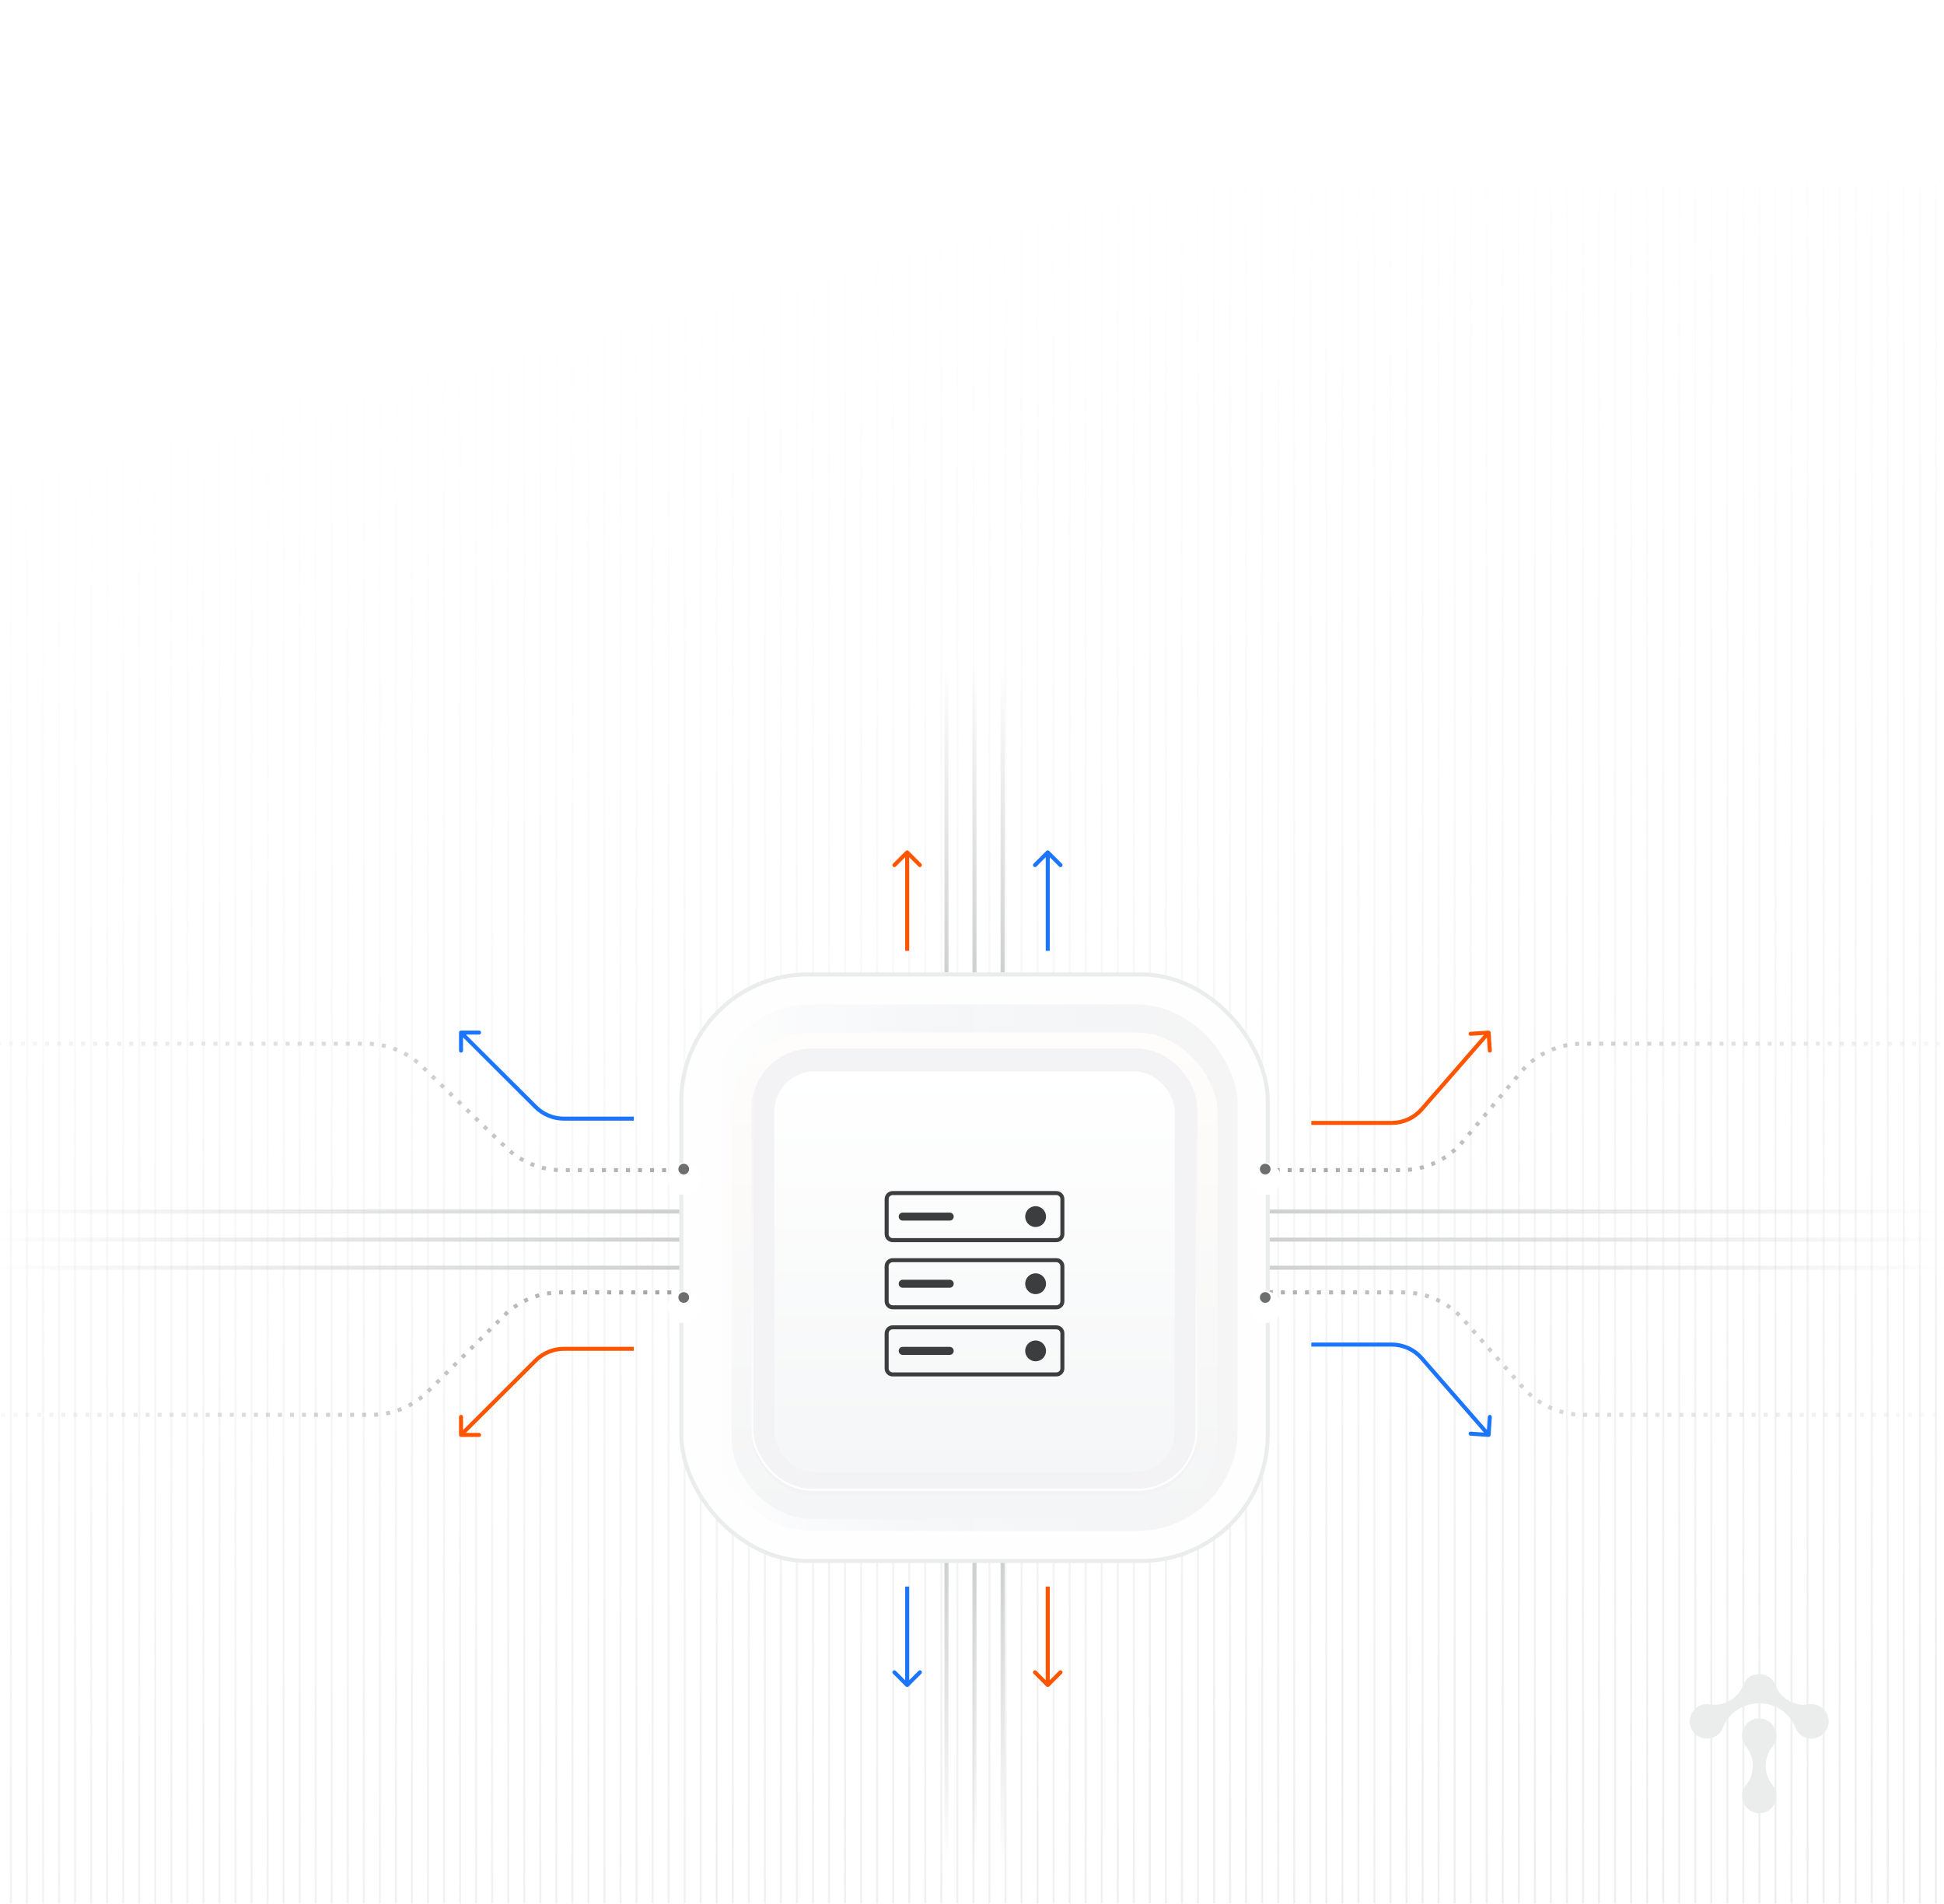 <svg width="286" height="280" viewBox="0 0 286 280" fill="none" xmlns="http://www.w3.org/2000/svg">
<mask id="mask0_8985_215656" style="mask-type:alpha" maskUnits="userSpaceOnUse" x="-18" y="20" width="323" height="275">
<rect x="-17.863" y="20.079" width="322.73" height="274.35" fill="url(#paint0_linear_8985_215656)"/>
</mask>
<g mask="url(#mask0_8985_215656)">
<path d="M1.607 27.159L1.607 285.579" stroke="#E2E2E2" stroke-width="0.295"/>
<path d="M3.967 27.159L3.967 285.579" stroke="#E2E2E2" stroke-width="0.295"/>
<path d="M6.327 27.159L6.327 285.579" stroke="#E2E2E2" stroke-width="0.295"/>
<path d="M8.687 27.159L8.687 285.579" stroke="#E2E2E2" stroke-width="0.295"/>
<path d="M11.047 27.159L11.047 285.579" stroke="#E2E2E2" stroke-width="0.295"/>
<path d="M13.407 27.159L13.407 285.579" stroke="#E2E2E2" stroke-width="0.295"/>
<path d="M15.767 27.159L15.767 285.579" stroke="#E2E2E2" stroke-width="0.295"/>
<path d="M18.127 27.159L18.127 285.579" stroke="#E2E2E2" stroke-width="0.295"/>
<path d="M20.487 27.159L20.487 285.579" stroke="#E2E2E2" stroke-width="0.295"/>
<path d="M22.847 27.159L22.847 285.579" stroke="#E2E2E2" stroke-width="0.295"/>
<path d="M25.207 27.159L25.207 285.579" stroke="#E2E2E2" stroke-width="0.295"/>
<path d="M27.567 27.159L27.567 285.579" stroke="#E2E2E2" stroke-width="0.295"/>
<path d="M29.927 27.159L29.927 285.579" stroke="#E2E2E2" stroke-width="0.295"/>
<path d="M32.287 27.159L32.287 285.579" stroke="#E2E2E2" stroke-width="0.295"/>
<path d="M34.647 27.159L34.647 285.579" stroke="#E2E2E2" stroke-width="0.295"/>
<path d="M37.007 27.159L37.007 285.579" stroke="#E2E2E2" stroke-width="0.295"/>
<path d="M39.367 27.159L39.367 285.579" stroke="#E2E2E2" stroke-width="0.295"/>
<path d="M41.727 27.159L41.727 285.579" stroke="#E2E2E2" stroke-width="0.295"/>
<path d="M44.087 27.159L44.087 285.579" stroke="#E2E2E2" stroke-width="0.295"/>
<path d="M46.447 27.159L46.447 285.579" stroke="#E2E2E2" stroke-width="0.295"/>
<path d="M48.807 27.159L48.807 285.579" stroke="#E2E2E2" stroke-width="0.295"/>
<path d="M51.167 27.159L51.167 285.579" stroke="#E2E2E2" stroke-width="0.295"/>
<path d="M53.527 27.159L53.527 285.579" stroke="#E2E2E2" stroke-width="0.295"/>
<path d="M55.887 27.159L55.887 285.579" stroke="#E2E2E2" stroke-width="0.295"/>
<path d="M58.247 27.159L58.247 285.579" stroke="#E2E2E2" stroke-width="0.295"/>
<path d="M60.607 27.159L60.607 285.579" stroke="#E2E2E2" stroke-width="0.295"/>
<path d="M62.967 27.159L62.967 285.579" stroke="#E2E2E2" stroke-width="0.295"/>
<path d="M65.327 27.159L65.327 285.579" stroke="#E2E2E2" stroke-width="0.295"/>
<path d="M67.687 27.159L67.687 285.579" stroke="#E2E2E2" stroke-width="0.295"/>
<path d="M70.047 27.159L70.047 285.579" stroke="#E2E2E2" stroke-width="0.295"/>
<path d="M72.407 27.159L72.407 285.579" stroke="#E2E2E2" stroke-width="0.295"/>
<path d="M74.767 27.159L74.767 285.579" stroke="#E2E2E2" stroke-width="0.295"/>
<path d="M77.127 27.159L77.127 285.579" stroke="#E2E2E2" stroke-width="0.295"/>
<path d="M79.487 27.159L79.487 285.579" stroke="#E2E2E2" stroke-width="0.295"/>
<path d="M81.847 27.159L81.847 285.579" stroke="#E2E2E2" stroke-width="0.295"/>
<path d="M84.207 27.159L84.207 285.579" stroke="#E2E2E2" stroke-width="0.295"/>
<path d="M86.567 27.159L86.567 285.579" stroke="#E2E2E2" stroke-width="0.295"/>
<path d="M88.927 27.159L88.927 285.579" stroke="#E2E2E2" stroke-width="0.295"/>
<path d="M91.287 27.159L91.287 285.579" stroke="#E2E2E2" stroke-width="0.295"/>
<path d="M93.647 27.159L93.647 285.579" stroke="#E2E2E2" stroke-width="0.295"/>
<path d="M96.007 27.159L96.007 285.579" stroke="#E2E2E2" stroke-width="0.295"/>
<path d="M98.367 27.159L98.367 285.579" stroke="#E2E2E2" stroke-width="0.295"/>
<path d="M100.727 27.159L100.727 285.579" stroke="#E2E2E2" stroke-width="0.295"/>
<path d="M103.087 27.159L103.087 285.579" stroke="#E2E2E2" stroke-width="0.295"/>
<path d="M105.447 27.159L105.447 285.579" stroke="#E2E2E2" stroke-width="0.295"/>
<path d="M107.807 27.159L107.807 285.579" stroke="#E2E2E2" stroke-width="0.295"/>
<path d="M110.167 27.159L110.167 285.579" stroke="#E2E2E2" stroke-width="0.295"/>
<path d="M112.527 27.159L112.527 285.579" stroke="#E2E2E2" stroke-width="0.295"/>
<path d="M114.887 27.159L114.887 285.579" stroke="#E2E2E2" stroke-width="0.295"/>
<path d="M117.247 27.159L117.247 285.579" stroke="#E2E2E2" stroke-width="0.295"/>
<path d="M119.607 27.159L119.607 285.579" stroke="#E2E2E2" stroke-width="0.295"/>
<path d="M121.967 27.159L121.967 285.579" stroke="#E2E2E2" stroke-width="0.295"/>
<path d="M124.327 27.159L124.327 285.579" stroke="#E2E2E2" stroke-width="0.295"/>
<path d="M126.687 27.159L126.687 285.579" stroke="#E2E2E2" stroke-width="0.295"/>
<path d="M129.047 27.159L129.047 285.579" stroke="#E2E2E2" stroke-width="0.295"/>
<path d="M131.407 27.159L131.407 285.579" stroke="#E2E2E2" stroke-width="0.295"/>
<path d="M133.767 27.159L133.767 285.579" stroke="#E2E2E2" stroke-width="0.295"/>
<path d="M136.127 27.159L136.127 285.579" stroke="#E2E2E2" stroke-width="0.295"/>
<path d="M138.487 27.159L138.487 285.579" stroke="#E2E2E2" stroke-width="0.295"/>
<path d="M140.847 27.159L140.847 285.579" stroke="#E2E2E2" stroke-width="0.295"/>
<path d="M143.207 27.159L143.207 285.579" stroke="#E2E2E2" stroke-width="0.295"/>
<path d="M145.567 27.159L145.567 285.579" stroke="#E2E2E2" stroke-width="0.295"/>
<path d="M147.927 27.159L147.927 285.579" stroke="#E2E2E2" stroke-width="0.295"/>
<path d="M150.287 27.159L150.287 285.579" stroke="#E2E2E2" stroke-width="0.295"/>
<path d="M152.647 27.159L152.647 285.579" stroke="#E2E2E2" stroke-width="0.295"/>
<path d="M155.007 27.159L155.007 285.579" stroke="#E2E2E2" stroke-width="0.295"/>
<path d="M157.367 27.159L157.367 285.579" stroke="#E2E2E2" stroke-width="0.295"/>
<path d="M159.727 27.159L159.727 285.579" stroke="#E2E2E2" stroke-width="0.295"/>
<path d="M162.087 27.159L162.087 285.579" stroke="#E2E2E2" stroke-width="0.295"/>
<path d="M164.447 27.159L164.447 285.579" stroke="#E2E2E2" stroke-width="0.295"/>
<path d="M166.807 27.159L166.807 285.579" stroke="#E2E2E2" stroke-width="0.295"/>
<path d="M169.167 27.159L169.167 285.579" stroke="#E2E2E2" stroke-width="0.295"/>
<path d="M171.527 27.159L171.527 285.579" stroke="#E2E2E2" stroke-width="0.295"/>
<path d="M173.887 27.159L173.887 285.579" stroke="#E2E2E2" stroke-width="0.295"/>
<path d="M176.247 27.159L176.247 285.579" stroke="#E2E2E2" stroke-width="0.295"/>
<path d="M178.607 27.159L178.607 285.579" stroke="#E2E2E2" stroke-width="0.295"/>
<path d="M180.967 27.159L180.967 285.579" stroke="#E2E2E2" stroke-width="0.295"/>
<path d="M183.327 27.159L183.327 285.579" stroke="#E2E2E2" stroke-width="0.295"/>
<path d="M185.687 27.159L185.687 285.579" stroke="#E2E2E2" stroke-width="0.295"/>
<path d="M188.047 27.159L188.047 285.579" stroke="#E2E2E2" stroke-width="0.295"/>
<path d="M190.407 27.159L190.407 285.579" stroke="#E2E2E2" stroke-width="0.295"/>
<path d="M192.767 27.159L192.767 285.579" stroke="#E2E2E2" stroke-width="0.295"/>
<path d="M195.127 27.159L195.127 285.579" stroke="#E2E2E2" stroke-width="0.295"/>
<path d="M197.487 27.159L197.487 285.579" stroke="#E2E2E2" stroke-width="0.295"/>
<path d="M199.847 27.159L199.847 285.579" stroke="#E2E2E2" stroke-width="0.295"/>
<path d="M202.207 27.159L202.207 285.579" stroke="#E2E2E2" stroke-width="0.295"/>
<path d="M204.567 27.159L204.567 285.579" stroke="#E2E2E2" stroke-width="0.295"/>
<path d="M206.927 27.159L206.927 285.579" stroke="#E2E2E2" stroke-width="0.295"/>
<path d="M209.287 27.159L209.287 285.579" stroke="#E2E2E2" stroke-width="0.295"/>
<path d="M211.647 27.159L211.647 285.579" stroke="#E2E2E2" stroke-width="0.295"/>
<path d="M214.007 27.159L214.007 285.579" stroke="#E2E2E2" stroke-width="0.295"/>
<path d="M216.367 27.159L216.367 285.579" stroke="#E2E2E2" stroke-width="0.295"/>
<path d="M218.727 27.159L218.727 285.579" stroke="#E2E2E2" stroke-width="0.295"/>
<path d="M221.087 27.159L221.087 285.579" stroke="#E2E2E2" stroke-width="0.295"/>
<path d="M223.447 27.159L223.447 285.579" stroke="#E2E2E2" stroke-width="0.295"/>
<path d="M225.807 27.159L225.807 285.579" stroke="#E2E2E2" stroke-width="0.295"/>
<path d="M228.167 27.159L228.167 285.579" stroke="#E2E2E2" stroke-width="0.295"/>
<path d="M230.527 27.159L230.527 285.579" stroke="#E2E2E2" stroke-width="0.295"/>
<path d="M232.887 27.159L232.887 285.579" stroke="#E2E2E2" stroke-width="0.295"/>
<path d="M235.247 27.159L235.247 285.579" stroke="#E2E2E2" stroke-width="0.295"/>
<path d="M237.607 27.159L237.607 285.579" stroke="#E2E2E2" stroke-width="0.295"/>
<path d="M239.967 27.159L239.967 285.579" stroke="#E2E2E2" stroke-width="0.295"/>
<path d="M242.327 27.159L242.327 285.579" stroke="#E2E2E2" stroke-width="0.295"/>
<path d="M244.687 27.159L244.687 285.579" stroke="#E2E2E2" stroke-width="0.295"/>
<path d="M247.047 27.159L247.047 285.579" stroke="#E2E2E2" stroke-width="0.295"/>
<path d="M249.407 27.159L249.407 285.579" stroke="#E2E2E2" stroke-width="0.295"/>
<path d="M251.767 27.159L251.767 285.579" stroke="#E2E2E2" stroke-width="0.295"/>
<path d="M254.127 27.159L254.127 285.579" stroke="#E2E2E2" stroke-width="0.295"/>
<path d="M256.487 27.159V285.579" stroke="#E2E2E2" stroke-width="0.295"/>
<path d="M258.847 27.159V285.579" stroke="#E2E2E2" stroke-width="0.295"/>
<path d="M261.207 27.159V285.579" stroke="#E2E2E2" stroke-width="0.295"/>
<path d="M263.567 27.159V285.579" stroke="#E2E2E2" stroke-width="0.295"/>
<path d="M265.927 27.159V285.579" stroke="#E2E2E2" stroke-width="0.295"/>
<path d="M268.287 27.159V285.579" stroke="#E2E2E2" stroke-width="0.295"/>
<path d="M270.647 27.159V285.579" stroke="#E2E2E2" stroke-width="0.295"/>
<path d="M273.007 27.159V285.579" stroke="#E2E2E2" stroke-width="0.295"/>
<path d="M275.367 27.159V285.579" stroke="#E2E2E2" stroke-width="0.295"/>
<path d="M277.727 27.159V285.579" stroke="#E2E2E2" stroke-width="0.295"/>
<path d="M280.087 27.159V285.579" stroke="#E2E2E2" stroke-width="0.295"/>
<path d="M282.447 27.159V285.579" stroke="#E2E2E2" stroke-width="0.295"/>
<path d="M284.807 27.159V285.579" stroke="#E2E2E2" stroke-width="0.295"/>
</g>
<path d="M143.37 143.027L143.37 98.042" stroke="url(#paint1_linear_8985_215656)" stroke-width="0.59"/>
<path d="M139.24 143.027L139.24 98.042" stroke="url(#paint2_linear_8985_215656)" stroke-width="0.59"/>
<path d="M147.5 143.027L147.5 98.042" stroke="url(#paint3_linear_8985_215656)" stroke-width="0.59"/>
<path d="M143.37 229.611L143.37 274.596" stroke="url(#paint4_linear_8985_215656)" stroke-width="0.59"/>
<path d="M139.24 229.611L139.24 274.596" stroke="url(#paint5_linear_8985_215656)" stroke-width="0.59"/>
<path d="M147.5 229.611L147.5 274.596" stroke="url(#paint6_linear_8985_215656)" stroke-width="0.59"/>
<path d="M185.623 182.33H243.008H286.623" stroke="url(#paint7_linear_8985_215656)" stroke-width="0.59"/>
<path d="M185.623 186.46H243.008H286.623" stroke="url(#paint8_linear_8985_215656)" stroke-width="0.59"/>
<path d="M185.623 178.2H243.008H286.623" stroke="url(#paint9_linear_8985_215656)" stroke-width="0.59"/>
<path d="M-3.999 153.514H53.863C56.921 153.514 59.86 154.702 62.06 156.827L74.456 168.799C76.656 170.924 79.595 172.111 82.654 172.111H206.184C209.683 172.111 213.001 170.559 215.243 167.873L223.69 157.753C225.932 155.067 229.25 153.514 232.749 153.514H288.38" stroke="url(#paint10_linear_8985_215656)" stroke-width="0.59" stroke-dasharray="0.59 1.18"/>
<path d="M284.84 208.101L232.924 208.101C229.523 208.101 226.287 206.633 224.047 204.074L215.331 194.121C213.09 191.562 209.855 190.094 206.453 190.094H82.452C79.329 190.094 76.333 191.332 74.121 193.538L62.967 204.657C60.755 206.862 57.76 208.101 54.636 208.101H-1.639" stroke="url(#paint11_linear_8985_215656)" stroke-width="0.59" stroke-dasharray="0.59 1.18"/>
<path d="M67.824 211.347C67.661 211.347 67.529 211.215 67.53 211.052L67.534 208.397C67.534 208.234 67.666 208.102 67.829 208.102C67.992 208.102 68.124 208.235 68.124 208.398L68.12 210.758L70.48 210.761C70.643 210.762 70.775 210.894 70.775 211.057C70.774 211.22 70.642 211.352 70.479 211.351L67.824 211.347ZM78.798 200.112L79.006 200.321L78.798 200.112ZM93.243 198.686H82.963V198.096H93.243V198.686ZM67.616 210.843L78.589 199.903L79.006 200.321L68.033 211.261L67.616 210.843ZM82.963 198.686C81.48 198.686 80.057 199.274 79.006 200.321L78.589 199.903C79.751 198.746 81.323 198.096 82.963 198.096V198.686Z" fill="#FF5500"/>
<path d="M218.983 211.348C219.146 211.359 219.287 211.236 219.298 211.073L219.478 208.425C219.489 208.262 219.366 208.121 219.204 208.11C219.041 208.099 218.9 208.222 218.889 208.384L218.729 210.739L216.375 210.579C216.212 210.568 216.071 210.69 216.06 210.853C216.049 211.016 216.172 211.156 216.335 211.167L218.983 211.348ZM209.173 199.787L209.395 199.593L209.173 199.787ZM192.921 198.061H204.727V197.471H192.921V198.061ZM219.226 210.859L209.395 199.593L208.95 199.981L218.781 211.247L219.226 210.859ZM204.727 198.061C206.346 198.061 207.886 198.761 208.95 199.981L209.395 199.593C208.218 198.244 206.516 197.471 204.727 197.471V198.061Z" fill="#1C76FD"/>
<path d="M67.824 151.582C67.661 151.582 67.529 151.714 67.529 151.877L67.533 154.532C67.534 154.695 67.666 154.827 67.829 154.827C67.992 154.827 68.124 154.694 68.123 154.532L68.12 152.172L70.48 152.168C70.643 152.168 70.775 152.035 70.774 151.872C70.774 151.71 70.642 151.578 70.479 151.578L67.824 151.582ZM78.797 162.817L79.006 162.608L78.797 162.817ZM93.243 164.244H82.963V164.834H93.243V164.244ZM67.616 152.086L78.589 163.026L79.006 162.608L68.033 151.668L67.616 152.086ZM82.963 164.244C81.48 164.244 80.056 163.655 79.006 162.608L78.589 163.026C79.75 164.183 81.323 164.834 82.963 164.834V164.244Z" fill="#1C76FD"/>
<path d="M218.983 151.583C219.146 151.572 219.287 151.694 219.298 151.857L219.478 154.506C219.489 154.668 219.366 154.809 219.204 154.82C219.041 154.831 218.9 154.708 218.889 154.546L218.729 152.191L216.375 152.352C216.212 152.363 216.071 152.24 216.06 152.077C216.049 151.915 216.172 151.774 216.335 151.763L218.983 151.583ZM209.173 163.144L209.395 163.338L209.173 163.144ZM192.921 164.87H204.727V165.46H192.921V164.87ZM219.226 152.071L209.395 163.338L208.95 162.95L218.781 151.683L219.226 152.071ZM204.727 164.87C206.346 164.87 207.886 164.17 208.95 162.95L209.395 163.338C208.218 164.686 206.516 165.46 204.727 165.46V164.87Z" fill="#FF5500"/>
<path d="M153.935 125.162C154.051 125.047 154.237 125.047 154.353 125.162L156.23 127.039C156.345 127.155 156.345 127.341 156.23 127.457C156.115 127.572 155.928 127.572 155.813 127.457L154.144 125.788L152.475 127.457C152.36 127.572 152.173 127.572 152.058 127.457C151.943 127.341 151.943 127.155 152.058 127.039L153.935 125.162ZM153.849 139.859L153.849 125.371L154.439 125.371L154.439 139.859L153.849 139.859Z" fill="#1C76FD"/>
<path d="M133.251 125.162C133.367 125.047 133.553 125.047 133.669 125.162L135.546 127.039C135.661 127.155 135.661 127.341 135.546 127.457C135.431 127.572 135.244 127.572 135.129 127.457L133.46 125.788L131.791 127.457C131.676 127.572 131.489 127.572 131.374 127.457C131.259 127.341 131.259 127.155 131.374 127.039L133.251 125.162ZM133.165 139.859L133.165 125.371L133.755 125.371L133.755 139.859L133.165 139.859Z" fill="#FF5500"/>
<path d="M133.251 248.055C133.367 248.17 133.553 248.17 133.669 248.055L135.546 246.178C135.661 246.062 135.661 245.876 135.546 245.76C135.431 245.645 135.244 245.645 135.129 245.76L133.46 247.429L131.791 245.76C131.676 245.645 131.489 245.645 131.374 245.76C131.259 245.876 131.259 246.062 131.374 246.178L133.251 248.055ZM133.165 233.358L133.165 247.846L133.755 247.846L133.755 233.358L133.165 233.358Z" fill="#1C76FD"/>
<path d="M153.935 248.055C154.051 248.17 154.237 248.17 154.353 248.055L156.23 246.178C156.345 246.062 156.345 245.876 156.23 245.76C156.115 245.645 155.928 245.645 155.813 245.76L154.144 247.429L152.475 245.76C152.36 245.645 152.173 245.645 152.058 245.76C151.943 245.876 151.943 246.062 152.058 246.178L153.935 248.055ZM153.849 233.358L153.849 247.846L154.439 247.846L154.439 233.358L153.849 233.358Z" fill="#FF5500"/>
<rect x="100.233" y="143.322" width="86.275" height="86.275" rx="18.585" fill="#FEFEFE" stroke="#EBECEC" stroke-width="0.59"/>
<g filter="url(#filter0_i_8985_215656)">
<rect x="104.658" y="147.747" width="77.425" height="77.425" rx="14.75" fill="url(#paint12_linear_8985_215656)"/>
</g>
<g filter="url(#filter1_d_8985_215656)">
<rect x="107.608" y="150.697" width="71.525" height="71.525" rx="11.8" fill="url(#paint13_linear_8985_215656)"/>
</g>
<g filter="url(#filter2_i_8985_215656)">
<rect x="110.558" y="153.647" width="65.625" height="65.625" rx="8.85" fill="#F3F3F5"/>
</g>
<rect x="110.705" y="153.794" width="65.33" height="65.33" rx="8.703" stroke="url(#paint14_linear_8985_215656)" stroke-width="0.295"/>
<g filter="url(#filter3_d_8985_215656)">
<rect x="113.91" y="156.999" width="58.921" height="58.921" rx="5.9" fill="url(#paint15_linear_8985_215656)"/>
</g>
<g filter="url(#filter4_ii_8985_215656)">
<path fill-rule="evenodd" clip-rule="evenodd" d="M155.413 173.417H131.328C131.002 173.417 130.738 173.681 130.738 174.007V179.162C130.738 179.488 131.002 179.752 131.328 179.752H155.413C155.739 179.752 156.003 179.488 156.003 179.162V174.007C156.003 173.681 155.739 173.417 155.413 173.417ZM131.328 172.827C130.676 172.827 130.148 173.355 130.148 174.007V179.162C130.148 179.814 130.676 180.342 131.328 180.342H155.413C156.065 180.342 156.593 179.814 156.593 179.162V174.007C156.593 173.355 156.065 172.827 155.413 172.827H131.328ZM132.214 176.584C132.214 176.259 132.478 175.994 132.804 175.994H139.721C140.046 175.994 140.311 176.259 140.311 176.584C140.311 176.91 140.046 177.174 139.721 177.174H132.804C132.478 177.174 132.214 176.91 132.214 176.584ZM152.357 178.116C153.203 178.116 153.889 177.43 153.889 176.584C153.889 175.739 153.203 175.053 152.357 175.053C151.511 175.053 150.826 175.739 150.826 176.584C150.826 177.43 151.511 178.116 152.357 178.116ZM155.413 183.292H131.328C131.002 183.292 130.738 183.556 130.738 183.882V189.038C130.738 189.364 131.002 189.628 131.328 189.628H155.413C155.739 189.628 156.003 189.364 156.003 189.038V183.882C156.003 183.556 155.739 183.292 155.413 183.292ZM131.328 182.702C130.676 182.702 130.148 183.23 130.148 183.882V189.038C130.148 189.689 130.676 190.218 131.328 190.218H155.413C156.065 190.218 156.593 189.689 156.593 189.038V183.882C156.593 183.23 156.065 182.702 155.413 182.702H131.328ZM132.804 185.87C132.478 185.87 132.214 186.134 132.214 186.46C132.214 186.786 132.478 187.05 132.804 187.05H139.721C140.046 187.05 140.311 186.786 140.311 186.46C140.311 186.134 140.046 185.87 139.721 185.87H132.804ZM153.889 186.46C153.889 187.306 153.203 187.991 152.357 187.991C151.511 187.991 150.826 187.306 150.826 186.46C150.826 185.614 151.511 184.928 152.357 184.928C153.203 184.928 153.889 185.614 153.889 186.46ZM131.328 193.168H155.413C155.739 193.168 156.003 193.432 156.003 193.758V198.913C156.003 199.239 155.739 199.503 155.413 199.503H131.328C131.002 199.503 130.738 199.239 130.738 198.913V193.758C130.738 193.432 131.002 193.168 131.328 193.168ZM130.148 193.758C130.148 193.106 130.676 192.578 131.328 192.578H155.413C156.065 192.578 156.593 193.106 156.593 193.758V198.913C156.593 199.565 156.065 200.093 155.413 200.093H131.328C130.676 200.093 130.148 199.565 130.148 198.913V193.758ZM132.214 196.336C132.214 196.01 132.478 195.746 132.804 195.746H139.721C140.046 195.746 140.311 196.01 140.311 196.336C140.311 196.661 140.046 196.926 139.721 196.926H132.804C132.478 196.926 132.214 196.661 132.214 196.336ZM152.357 197.867C153.203 197.867 153.889 197.181 153.889 196.336C153.889 195.49 153.203 194.804 152.357 194.804C151.511 194.804 150.826 195.49 150.826 196.336C150.826 197.181 151.511 197.867 152.357 197.867Z" fill="#3B3D3F"/>
</g>
<path d="M99.938 182.33L-1.842 182.33" stroke="url(#paint16_linear_8985_215656)" stroke-width="0.59"/>
<path d="M99.938 186.46L-1.842 186.46" stroke="url(#paint17_linear_8985_215656)" stroke-width="0.59"/>
<path d="M99.938 178.2L-1.842 178.2" stroke="url(#paint18_linear_8985_215656)" stroke-width="0.59"/>
<g filter="url(#filter5_dd_8985_215656)">
<circle cx="186.14" cy="171.959" r="2.36" fill="white"/>
</g>
<circle cx="186.139" cy="171.958" r="0.787" fill="#6C6E6F"/>
<g filter="url(#filter6_dd_8985_215656)">
<circle cx="186.14" cy="190.839" r="2.36" fill="white"/>
</g>
<circle cx="186.139" cy="190.838" r="0.787" fill="#6C6E6F"/>
<g filter="url(#filter7_dd_8985_215656)">
<circle cx="100.589" cy="171.959" r="2.36" fill="white"/>
</g>
<circle cx="100.589" cy="171.958" r="0.787" fill="#6C6E6F"/>
<g filter="url(#filter8_dd_8985_215656)">
<circle cx="100.589" cy="190.839" r="2.36" fill="white"/>
</g>
<circle cx="100.589" cy="190.838" r="0.787" fill="#6C6E6F"/>
<path fill-rule="evenodd" clip-rule="evenodd" d="M263.139 250.142C264.067 250.691 265.147 250.862 266.189 250.672C268.254 250.407 269.751 252.662 268.69 254.461C267.667 256.28 264.958 256.091 264.162 254.177C262.286 249.327 255.352 249.327 253.458 254.177C252.681 256.091 249.953 256.28 248.93 254.461C247.888 252.662 249.385 250.407 251.431 250.672C252.473 250.862 253.553 250.672 254.481 250.142C255.428 249.612 256.11 248.778 256.47 247.774C257.304 245.709 260.316 245.709 261.15 247.774C261.51 248.759 262.211 249.612 263.139 250.142ZM258.819 252.756C260.884 252.756 262.097 255.162 260.828 256.83C260.146 257.625 259.767 258.648 259.767 259.728C259.767 260.789 260.146 261.812 260.828 262.627C262.116 264.294 260.884 266.719 258.819 266.7C256.754 266.7 255.542 264.294 256.811 262.627C257.493 261.831 257.872 260.808 257.872 259.728C257.872 258.667 257.493 257.644 256.811 256.83C255.523 255.162 256.754 252.737 258.819 252.756Z" fill="#EBECEC"/>
<defs>
<filter id="filter0_i_8985_215656" x="104.658" y="147.747" width="77.425" height="77.425" filterUnits="userSpaceOnUse" color-interpolation-filters="sRGB">
<feFlood flood-opacity="0" result="BackgroundImageFix"/>
<feBlend mode="normal" in="SourceGraphic" in2="BackgroundImageFix" result="shape"/>
<feColorMatrix in="SourceAlpha" type="matrix" values="0 0 0 0 0 0 0 0 0 0 0 0 0 0 0 0 0 0 127 0" result="hardAlpha"/>
<feOffset/>
<feGaussianBlur stdDeviation="1.18"/>
<feComposite in2="hardAlpha" operator="arithmetic" k2="-1" k3="1"/>
<feColorMatrix type="matrix" values="0 0 0 0 0 0 0 0 0 0 0 0 0 0 0 0 0 0 0.2 0"/>
<feBlend mode="normal" in2="shape" result="effect1_innerShadow_8985_215656"/>
</filter>
<filter id="filter1_d_8985_215656" x="104.068" y="148.337" width="78.605" height="78.605" filterUnits="userSpaceOnUse" color-interpolation-filters="sRGB">
<feFlood flood-opacity="0" result="BackgroundImageFix"/>
<feColorMatrix in="SourceAlpha" type="matrix" values="0 0 0 0 0 0 0 0 0 0 0 0 0 0 0 0 0 0 127 0" result="hardAlpha"/>
<feOffset dy="1.18"/>
<feGaussianBlur stdDeviation="1.77"/>
<feComposite in2="hardAlpha" operator="out"/>
<feColorMatrix type="matrix" values="0 0 0 0 0 0 0 0 0 0 0 0 0 0 0 0 0 0 0.25 0"/>
<feBlend mode="normal" in2="BackgroundImageFix" result="effect1_dropShadow_8985_215656"/>
<feBlend mode="normal" in="SourceGraphic" in2="effect1_dropShadow_8985_215656" result="shape"/>
</filter>
<filter id="filter2_i_8985_215656" x="110.558" y="153.647" width="65.625" height="66.215" filterUnits="userSpaceOnUse" color-interpolation-filters="sRGB">
<feFlood flood-opacity="0" result="BackgroundImageFix"/>
<feBlend mode="normal" in="SourceGraphic" in2="BackgroundImageFix" result="shape"/>
<feColorMatrix in="SourceAlpha" type="matrix" values="0 0 0 0 0 0 0 0 0 0 0 0 0 0 0 0 0 0 127 0" result="hardAlpha"/>
<feOffset dy="0.59"/>
<feGaussianBlur stdDeviation="0.885"/>
<feComposite in2="hardAlpha" operator="arithmetic" k2="-1" k3="1"/>
<feColorMatrix type="matrix" values="0 0 0 0 0 0 0 0 0 0 0 0 0 0 0 0 0 0 0.15 0"/>
<feBlend mode="normal" in2="shape" result="effect1_innerShadow_8985_215656"/>
</filter>
<filter id="filter3_d_8985_215656" x="111.55" y="155.229" width="63.641" height="63.641" filterUnits="userSpaceOnUse" color-interpolation-filters="sRGB">
<feFlood flood-opacity="0" result="BackgroundImageFix"/>
<feColorMatrix in="SourceAlpha" type="matrix" values="0 0 0 0 0 0 0 0 0 0 0 0 0 0 0 0 0 0 127 0" result="hardAlpha"/>
<feOffset dy="0.59"/>
<feGaussianBlur stdDeviation="1.18"/>
<feComposite in2="hardAlpha" operator="out"/>
<feColorMatrix type="matrix" values="0 0 0 0 0 0 0 0 0 0 0 0 0 0 0 0 0 0 0.15 0"/>
<feBlend mode="normal" in2="BackgroundImageFix" result="effect1_dropShadow_8985_215656"/>
<feBlend mode="normal" in="SourceGraphic" in2="effect1_dropShadow_8985_215656" result="shape"/>
</filter>
<filter id="filter4_ii_8985_215656" x="130.148" y="172.827" width="26.445" height="29.037" filterUnits="userSpaceOnUse" color-interpolation-filters="sRGB">
<feFlood flood-opacity="0" result="BackgroundImageFix"/>
<feBlend mode="normal" in="SourceGraphic" in2="BackgroundImageFix" result="shape"/>
<feColorMatrix in="SourceAlpha" type="matrix" values="0 0 0 0 0 0 0 0 0 0 0 0 0 0 0 0 0 0 127 0" result="hardAlpha"/>
<feOffset dy="0.59"/>
<feGaussianBlur stdDeviation="0.295"/>
<feComposite in2="hardAlpha" operator="arithmetic" k2="-1" k3="1"/>
<feColorMatrix type="matrix" values="0 0 0 0 0 0 0 0 0 0 0 0 0 0 0 0 0 0 0.35 0"/>
<feBlend mode="normal" in2="shape" result="effect1_innerShadow_8985_215656"/>
<feColorMatrix in="SourceAlpha" type="matrix" values="0 0 0 0 0 0 0 0 0 0 0 0 0 0 0 0 0 0 127 0" result="hardAlpha"/>
<feOffset dy="1.77"/>
<feGaussianBlur stdDeviation="1.18"/>
<feComposite in2="hardAlpha" operator="arithmetic" k2="-1" k3="1"/>
<feColorMatrix type="matrix" values="0 0 0 0 0 0 0 0 0 0 0 0 0 0 0 0 0 0 0.25 0"/>
<feBlend mode="normal" in2="effect1_innerShadow_8985_215656" result="effect2_innerShadow_8985_215656"/>
</filter>
<filter id="filter5_dd_8985_215656" x="179.896" y="167.01" width="12.486" height="12.486" filterUnits="userSpaceOnUse" color-interpolation-filters="sRGB">
<feFlood flood-opacity="0" result="BackgroundImageFix"/>
<feColorMatrix in="SourceAlpha" type="matrix" values="0 0 0 0 0 0 0 0 0 0 0 0 0 0 0 0 0 0 127 0" result="hardAlpha"/>
<feOffset dy="0.129"/>
<feGaussianBlur stdDeviation="0.162"/>
<feComposite in2="hardAlpha" operator="out"/>
<feColorMatrix type="matrix" values="0 0 0 0 0 0 0 0 0 0 0 0 0 0 0 0 0 0 0.5 0"/>
<feBlend mode="normal" in2="BackgroundImageFix" result="effect1_dropShadow_8985_215656"/>
<feColorMatrix in="SourceAlpha" type="matrix" values="0 0 0 0 0 0 0 0 0 0 0 0 0 0 0 0 0 0 127 0" result="hardAlpha"/>
<feOffset dy="1.294"/>
<feGaussianBlur stdDeviation="1.942"/>
<feComposite in2="hardAlpha" operator="out"/>
<feColorMatrix type="matrix" values="0 0 0 0 0 0 0 0 0 0 0 0 0 0 0 0 0 0 0.12 0"/>
<feBlend mode="normal" in2="effect1_dropShadow_8985_215656" result="effect2_dropShadow_8985_215656"/>
<feBlend mode="normal" in="SourceGraphic" in2="effect2_dropShadow_8985_215656" result="shape"/>
</filter>
<filter id="filter6_dd_8985_215656" x="179.896" y="185.89" width="12.486" height="12.486" filterUnits="userSpaceOnUse" color-interpolation-filters="sRGB">
<feFlood flood-opacity="0" result="BackgroundImageFix"/>
<feColorMatrix in="SourceAlpha" type="matrix" values="0 0 0 0 0 0 0 0 0 0 0 0 0 0 0 0 0 0 127 0" result="hardAlpha"/>
<feOffset dy="0.129"/>
<feGaussianBlur stdDeviation="0.162"/>
<feComposite in2="hardAlpha" operator="out"/>
<feColorMatrix type="matrix" values="0 0 0 0 0 0 0 0 0 0 0 0 0 0 0 0 0 0 0.5 0"/>
<feBlend mode="normal" in2="BackgroundImageFix" result="effect1_dropShadow_8985_215656"/>
<feColorMatrix in="SourceAlpha" type="matrix" values="0 0 0 0 0 0 0 0 0 0 0 0 0 0 0 0 0 0 127 0" result="hardAlpha"/>
<feOffset dy="1.294"/>
<feGaussianBlur stdDeviation="1.942"/>
<feComposite in2="hardAlpha" operator="out"/>
<feColorMatrix type="matrix" values="0 0 0 0 0 0 0 0 0 0 0 0 0 0 0 0 0 0 0.12 0"/>
<feBlend mode="normal" in2="effect1_dropShadow_8985_215656" result="effect2_dropShadow_8985_215656"/>
<feBlend mode="normal" in="SourceGraphic" in2="effect2_dropShadow_8985_215656" result="shape"/>
</filter>
<filter id="filter7_dd_8985_215656" x="94.346" y="167.01" width="12.486" height="12.486" filterUnits="userSpaceOnUse" color-interpolation-filters="sRGB">
<feFlood flood-opacity="0" result="BackgroundImageFix"/>
<feColorMatrix in="SourceAlpha" type="matrix" values="0 0 0 0 0 0 0 0 0 0 0 0 0 0 0 0 0 0 127 0" result="hardAlpha"/>
<feOffset dy="0.129"/>
<feGaussianBlur stdDeviation="0.162"/>
<feComposite in2="hardAlpha" operator="out"/>
<feColorMatrix type="matrix" values="0 0 0 0 0 0 0 0 0 0 0 0 0 0 0 0 0 0 0.5 0"/>
<feBlend mode="normal" in2="BackgroundImageFix" result="effect1_dropShadow_8985_215656"/>
<feColorMatrix in="SourceAlpha" type="matrix" values="0 0 0 0 0 0 0 0 0 0 0 0 0 0 0 0 0 0 127 0" result="hardAlpha"/>
<feOffset dy="1.294"/>
<feGaussianBlur stdDeviation="1.942"/>
<feComposite in2="hardAlpha" operator="out"/>
<feColorMatrix type="matrix" values="0 0 0 0 0 0 0 0 0 0 0 0 0 0 0 0 0 0 0.12 0"/>
<feBlend mode="normal" in2="effect1_dropShadow_8985_215656" result="effect2_dropShadow_8985_215656"/>
<feBlend mode="normal" in="SourceGraphic" in2="effect2_dropShadow_8985_215656" result="shape"/>
</filter>
<filter id="filter8_dd_8985_215656" x="94.346" y="185.89" width="12.486" height="12.486" filterUnits="userSpaceOnUse" color-interpolation-filters="sRGB">
<feFlood flood-opacity="0" result="BackgroundImageFix"/>
<feColorMatrix in="SourceAlpha" type="matrix" values="0 0 0 0 0 0 0 0 0 0 0 0 0 0 0 0 0 0 127 0" result="hardAlpha"/>
<feOffset dy="0.129"/>
<feGaussianBlur stdDeviation="0.162"/>
<feComposite in2="hardAlpha" operator="out"/>
<feColorMatrix type="matrix" values="0 0 0 0 0 0 0 0 0 0 0 0 0 0 0 0 0 0 0.5 0"/>
<feBlend mode="normal" in2="BackgroundImageFix" result="effect1_dropShadow_8985_215656"/>
<feColorMatrix in="SourceAlpha" type="matrix" values="0 0 0 0 0 0 0 0 0 0 0 0 0 0 0 0 0 0 127 0" result="hardAlpha"/>
<feOffset dy="1.294"/>
<feGaussianBlur stdDeviation="1.942"/>
<feComposite in2="hardAlpha" operator="out"/>
<feColorMatrix type="matrix" values="0 0 0 0 0 0 0 0 0 0 0 0 0 0 0 0 0 0 0.12 0"/>
<feBlend mode="normal" in2="effect1_dropShadow_8985_215656" result="effect2_dropShadow_8985_215656"/>
<feBlend mode="normal" in="SourceGraphic" in2="effect2_dropShadow_8985_215656" result="shape"/>
</filter>
<linearGradient id="paint0_linear_8985_215656" x1="101.907" y1="36.599" x2="173.887" y2="315.374" gradientUnits="userSpaceOnUse">
<stop stop-color="#F5F6F7" stop-opacity="0"/>
<stop offset="1" stop-color="#D8D9D9" stop-opacity="0.6"/>
</linearGradient>
<linearGradient id="paint1_linear_8985_215656" x1="143.87" y1="98.042" x2="143.87" y2="143.027" gradientUnits="userSpaceOnUse">
<stop stop-color="#CECFCF" stop-opacity="0"/>
<stop offset="1" stop-color="#CECFCF"/>
</linearGradient>
<linearGradient id="paint2_linear_8985_215656" x1="139.74" y1="98.042" x2="139.74" y2="143.027" gradientUnits="userSpaceOnUse">
<stop stop-color="#CECFCF" stop-opacity="0"/>
<stop offset="1" stop-color="#CECFCF"/>
</linearGradient>
<linearGradient id="paint3_linear_8985_215656" x1="148" y1="98.042" x2="148" y2="143.027" gradientUnits="userSpaceOnUse">
<stop stop-color="#CECFCF" stop-opacity="0"/>
<stop offset="1" stop-color="#CECFCF"/>
</linearGradient>
<linearGradient id="paint4_linear_8985_215656" x1="143.87" y1="274.596" x2="143.87" y2="229.611" gradientUnits="userSpaceOnUse">
<stop stop-color="#CECFCF" stop-opacity="0"/>
<stop offset="1" stop-color="#CECFCF"/>
</linearGradient>
<linearGradient id="paint5_linear_8985_215656" x1="139.74" y1="274.596" x2="139.74" y2="229.611" gradientUnits="userSpaceOnUse">
<stop stop-color="#CECFCF" stop-opacity="0"/>
<stop offset="1" stop-color="#CECFCF"/>
</linearGradient>
<linearGradient id="paint6_linear_8985_215656" x1="148" y1="274.596" x2="148" y2="229.611" gradientUnits="userSpaceOnUse">
<stop stop-color="#CECFCF" stop-opacity="0"/>
<stop offset="1" stop-color="#CECFCF"/>
</linearGradient>
<linearGradient id="paint7_linear_8985_215656" x1="286.623" y1="182.83" x2="185.623" y2="182.83" gradientUnits="userSpaceOnUse">
<stop stop-color="#CECFCF" stop-opacity="0"/>
<stop offset="1" stop-color="#CECFCF"/>
</linearGradient>
<linearGradient id="paint8_linear_8985_215656" x1="286.623" y1="186.96" x2="185.623" y2="186.96" gradientUnits="userSpaceOnUse">
<stop stop-color="#CECFCF" stop-opacity="0"/>
<stop offset="1" stop-color="#CECFCF"/>
</linearGradient>
<linearGradient id="paint9_linear_8985_215656" x1="286.623" y1="178.7" x2="185.623" y2="178.7" gradientUnits="userSpaceOnUse">
<stop stop-color="#CECFCF" stop-opacity="0"/>
<stop offset="1" stop-color="#CECFCF"/>
</linearGradient>
<linearGradient id="paint10_linear_8985_215656" x1="-3.999" y1="162.813" x2="288.38" y2="162.813" gradientUnits="userSpaceOnUse">
<stop stop-color="#CECFCF" stop-opacity="0.1"/>
<stop offset="0.148" stop-color="#CECFCF" stop-opacity="0.6"/>
<stop offset="0.51" stop-color="#6C6E6F"/>
<stop offset="0.895" stop-color="#CECFCF" stop-opacity="0.6"/>
<stop offset="1" stop-color="#CECFCF" stop-opacity="0.1"/>
</linearGradient>
<linearGradient id="paint11_linear_8985_215656" x1="284.84" y1="199.098" x2="-1.639" y2="199.098" gradientUnits="userSpaceOnUse">
<stop stop-color="#CECFCF" stop-opacity="0.1"/>
<stop offset="0.148" stop-color="#CECFCF" stop-opacity="0.6"/>
<stop offset="0.51" stop-color="#6C6E6F"/>
<stop offset="0.895" stop-color="#CECFCF" stop-opacity="0.6"/>
<stop offset="1" stop-color="#CECFCF" stop-opacity="0.1"/>
</linearGradient>
<linearGradient id="paint12_linear_8985_215656" x1="104.658" y1="186.46" x2="182.083" y2="186.46" gradientUnits="userSpaceOnUse">
<stop stop-color="#E5E8EF" stop-opacity="0"/>
<stop offset="1" stop-color="#F5F5F5"/>
</linearGradient>
<linearGradient id="paint13_linear_8985_215656" x1="143.37" y1="150.697" x2="143.37" y2="222.222" gradientUnits="userSpaceOnUse">
<stop stop-color="#FFFDFB"/>
<stop offset="1" stop-color="#F4F5F6"/>
</linearGradient>
<linearGradient id="paint14_linear_8985_215656" x1="143.37" y1="153.647" x2="143.37" y2="219.272" gradientUnits="userSpaceOnUse">
<stop stop-color="white" stop-opacity="0"/>
<stop offset="1" stop-color="white"/>
</linearGradient>
<linearGradient id="paint15_linear_8985_215656" x1="143.37" y1="156.999" x2="143.37" y2="215.92" gradientUnits="userSpaceOnUse">
<stop stop-color="white"/>
<stop offset="1" stop-color="#F5F6F7"/>
</linearGradient>
<linearGradient id="paint16_linear_8985_215656" x1="-1.842" y1="181.83" x2="99.938" y2="181.83" gradientUnits="userSpaceOnUse">
<stop stop-color="#CECFCF" stop-opacity="0"/>
<stop offset="1" stop-color="#CECFCF"/>
</linearGradient>
<linearGradient id="paint17_linear_8985_215656" x1="-1.842" y1="185.96" x2="99.938" y2="185.96" gradientUnits="userSpaceOnUse">
<stop stop-color="#CECFCF" stop-opacity="0"/>
<stop offset="1" stop-color="#CECFCF"/>
</linearGradient>
<linearGradient id="paint18_linear_8985_215656" x1="-1.842" y1="177.7" x2="99.938" y2="177.7" gradientUnits="userSpaceOnUse">
<stop stop-color="#CECFCF" stop-opacity="0"/>
<stop offset="1" stop-color="#CECFCF"/>
</linearGradient>
</defs>
</svg>
